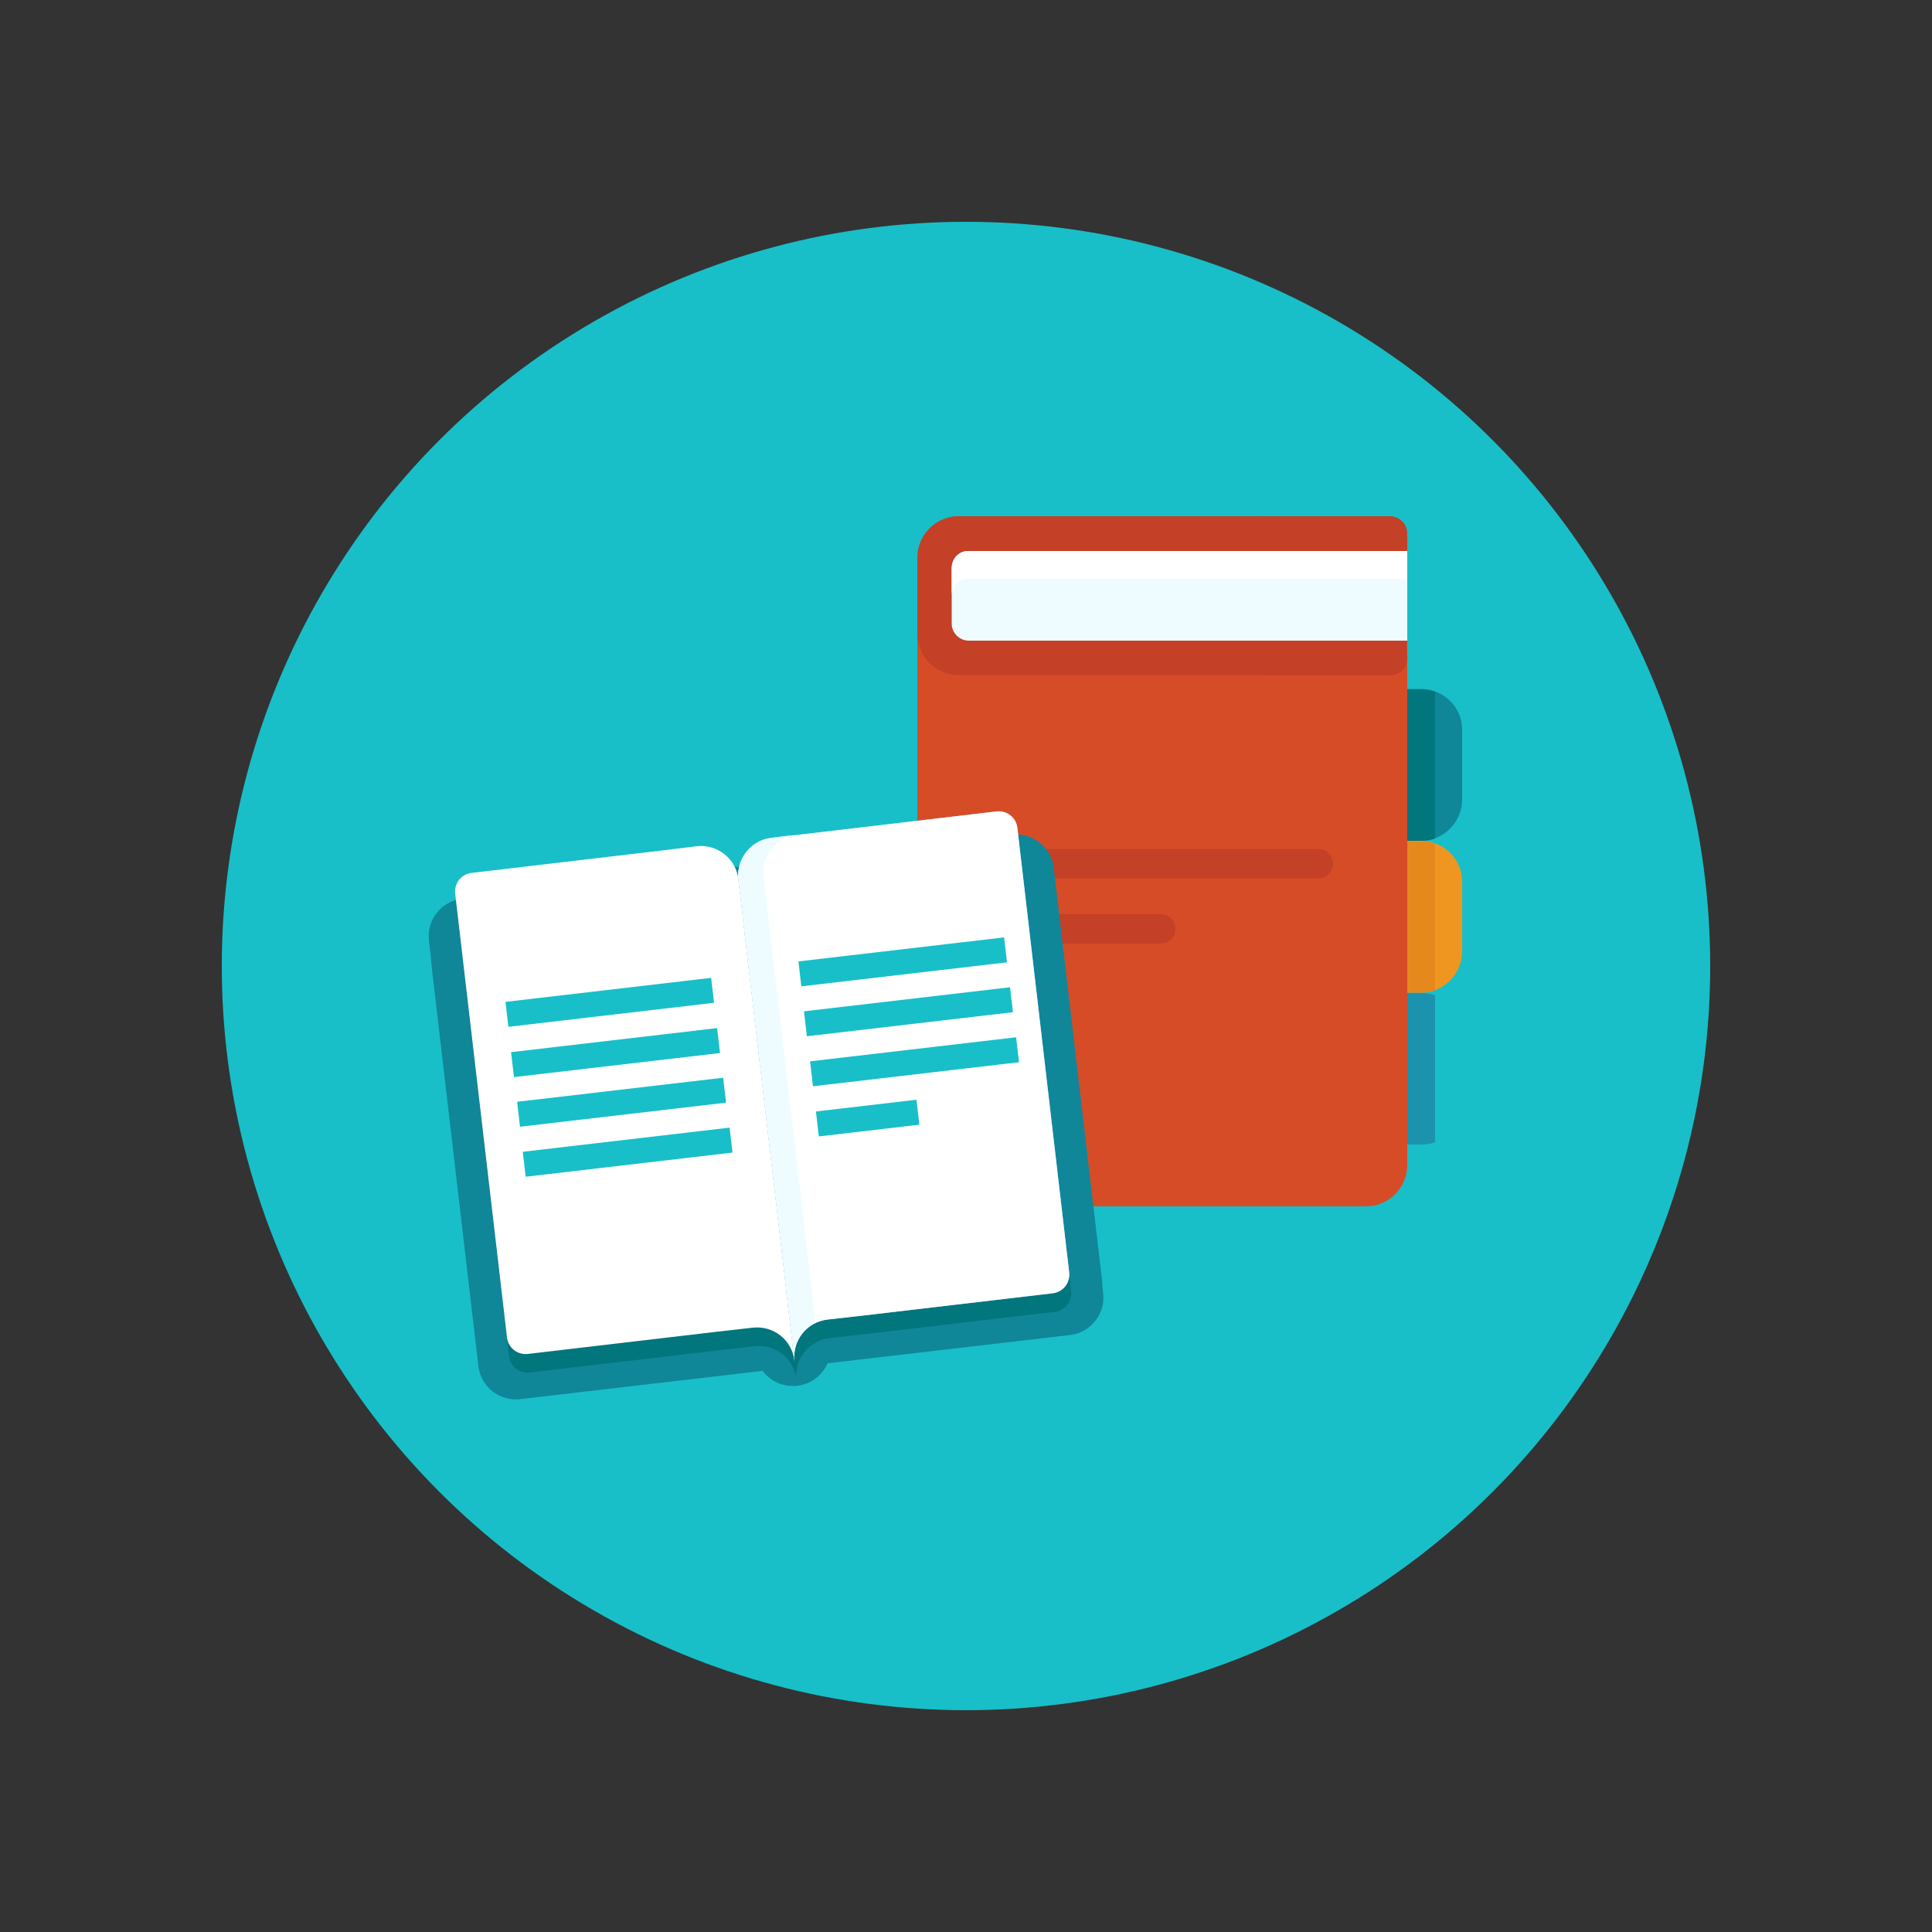 <?xml version="1.0" encoding="utf-8"?>
<!-- Generator: Adobe Illustrator 18.1.0, SVG Export Plug-In . SVG Version: 6.00 Build 0)  -->
<svg version="1.1" id="Layer_1" xmlns="http://www.w3.org/2000/svg" xmlns:xlink="http://www.w3.org/1999/xlink" x="0px" y="0px"
	 viewBox="0 0 500 500" enable-background="new 0 0 500 500" xml:space="preserve">
<rect x="0" y="0" width="500" height="500" fill="#333333" stroke="none"/>
<g>
	<circle fill="#18BFC8" cx="250" cy="250" r="192.6"/>
	<g>
		<g>
			<g>
				<g>
					<path fill="#108699" d="M367.7,178.3h-5.4c-5.9,0-10.7,4.8-10.7,10.7v17.9c0,5.9,4.8,10.7,10.7,10.7h5.4
						c5.9,0,10.7-4.8,10.7-10.7V189C378.5,183.1,373.7,178.3,367.7,178.3z"/>
					<path fill="#EF9620" d="M367.7,217.6h-5.4c-5.9,0-10.7,4.8-10.7,10.7v17.9c0,5.9,4.8,10.7,10.7,10.7h5.4
						c5.9,0,10.7-4.8,10.7-10.7v-17.9C378.5,222.4,373.7,217.6,367.7,217.6z"/>
					<path fill="#18BFC8" d="M367.7,256.9h-5.4c-5.9,0-10.7,4.8-10.7,10.7v17.9c0,5.9,4.8,10.7,10.7,10.7h5.4
						c5.9,0,10.7-4.8,10.7-10.7v-17.9C378.5,261.7,373.7,256.9,367.7,256.9z"/>
					<path fill="#01767C" d="M364.2,178.3v39.3h3.6c1.3,0,2.5-0.2,3.6-0.6v-38c-1.1-0.4-2.3-0.6-3.6-0.6H364.2z"/>
					<path fill="#E5891C" d="M364.2,217.6v39.3h3.6c1.3,0,2.5-0.2,3.6-0.6v-38c-1.1-0.4-2.3-0.6-3.6-0.6H364.2z"/>
					<path fill="#1B93AF" d="M364.2,256.9v39.3h3.6c1.3,0,2.5-0.2,3.6-0.6v-38c-1.1-0.4-2.3-0.6-3.6-0.6H364.2z"/>
				</g>
				<path fill="#D64C27" d="M353.5,133.6H248.1c-5.9,0-10.7,4.8-10.7,21.4v94.7v3.6v48.2c0,5.9,4.8,10.7,10.7,10.7h105.4
					c5.9,0,10.7-4.8,10.7-10.7v-48.2v-3.6V155C364.2,138.4,359.4,133.6,353.5,133.6z"/>
				<path fill="#C44026" d="M351.7,133.6H248.1c-5.9,0-10.7,4.8-10.7,10.7V164c0,5.9,4.8,10.7,10.7,10.7h103.6
					c5.9,0,10.7-4.8,10.7-10.7v-19.6C362.4,138.4,357.6,133.6,351.7,133.6z"/>
				<path fill="#C44026" d="M359.7,133.6h-32.1c-2.5,0-4.5,2-4.5,4.5c0,2.5,2,4.5,4.5,4.5h32.1c2.5,0,4.5-2,4.5-4.5
					C364.2,135.6,362.2,133.6,359.7,133.6z"/>
				<path fill="#C44026" d="M359.7,165.8h-32.1c-2.5,0-4.5,2-4.5,4.5c0,2.5,2,4.5,4.5,4.5h32.1c2.5,0,4.5-2,4.5-4.5
					C364.2,167.8,362.2,165.8,359.7,165.8z"/>
				<path fill="#EEFCFF" d="M246.3,147v14.4c0,2.4,2,4.4,4.4,4.4h113.5v-23.2H250.7C248.3,142.5,246.3,144.5,246.3,147z"/>
				<path fill="#FFFFFF" d="M246.3,147v7.1c0-2.4,2-4.4,4.4-4.4h113.5v-7.1H250.7C248.3,142.5,246.3,144.5,246.3,147z"/>
				<rect x="355.2" y="165.8" fill="#C44026" width="8.9" height="3.6"/>
				<rect x="353.5" y="139" fill="#C44026" width="10.7" height="3.6"/>
			</g>
			<g>
				<path fill="#C44026" d="M341.2,219.7H265c-2.1,0-3.8,1.7-3.8,3.8l0,0c0,2.1,1.7,3.8,3.8,3.8h76.2c2.1,0,3.8-1.7,3.8-3.8l0,0
					C345,221.4,343.3,219.7,341.2,219.7z"/>
				<path fill="#C44026" d="M300.4,236.6H265c-2.1,0-3.8,1.7-3.8,3.8l0,0c0,2.1,1.7,3.8,3.8,3.8h35.4c2.1,0,3.8-1.7,3.8-3.8l0,0
					C304.2,238.3,302.5,236.6,300.4,236.6z"/>
			</g>
		</g>
		<g>
			<g>
				<path fill="#108699" d="M273.4,231.1c-0.6-5.4-5.9-12.4-11.2-11.8l-142.3,16.6c-5.4,0.6-8.8,8.7-8.2,14.1l12.1,103.5
					c0.6,5.4,5.5,9.2,10.8,8.6l142.3-16.6c5.4-0.6,9.2-5.5,8.6-10.8L273.4,231.1z"/>
				<circle fill="#108699" cx="205.2" cy="348.9" r="9.8"/>
				<path fill="#108699" d="M272.7,224.6c-0.6-5.4-5.5-9.2-10.8-8.6l-142.3,16.6c-5.4,0.6-9.2,5.5-8.6,10.8l12.5,106.7
					c0.6,5.4,5.5,9.2,10.8,8.6l142.3-16.6c5.4-0.6,9.2-5.5,8.6-10.8L272.7,224.6z"/>
				<g>
					<path fill="#01767C" d="M204.5,342.4l-0.9-8.1L193.3,247l-0.8-6.5l-0.9-8.1c-0.6-5.4-5.5-9.2-10.8-8.6l-6.5,0.8l-1.6,0.2
						l-50.1,5.9c-2.7,0.3-4.6,2.7-4.3,5.4l13.4,114.8c0.3,2.7,2.7,4.6,5.4,4.3l48.5-5.7l9.7-1.1c5.4-0.6,10.2,3.2,10.8,8.6l-1.1-9.7
						L204.5,342.4z"/>
					<g>
						<path fill="#01767C" d="M263.8,219.1c-0.3-2.7-2.7-4.6-5.4-4.3l-50.1,5.9l-1.6,0.2l-6.5,0.8c-5.4,0.6-9.2,5.5-8.6,10.8
							l0.9,8.1l0.8,6.5l10.2,87.3l0.9,8.1l0.6,4.9l1.1,9.7c-0.6-5.4,3.2-10.2,8.6-10.8l9.7-1.1l48.5-5.7c2.7-0.3,4.6-2.7,4.3-5.4
							L263.8,219.1z"/>
					</g>
				</g>
				<g>
					<path fill="#FFFFFF" d="M203.9,337.6l-0.9-8.1l-10.2-87.3l-1.1-9.7l-0.6-4.9c-0.6-5.4-5.5-9.2-10.8-8.6l-6.5,0.8l-1.6,0.2
						l-50.1,5.9c-2.7,0.3-4.6,2.7-4.3,5.4l13.4,114.8c0.3,2.7,2.7,4.6,5.4,4.3l48.5-5.7l9.7-1.1c5.4-0.6,10.2,3.2,10.8,8.6l-1.1-9.7
						L203.9,337.6z"/>
					<path fill="#77C3F5" d="M263.3,214.3c-0.3-2.7-2.7-4.6-5.4-4.3l-50.1,5.9l-1.6,0.2l-6.5,0.8c-5.4,0.6-9.2,5.5-8.6,10.8l0.6,4.9
						l1.1,9.7l10.2,87.3l0.9,8.1l0.6,4.9l1.1,9.7c-0.6-5.4,3.2-10.2,8.6-10.8l9.7-1.1l48.5-5.7c2.7-0.3,4.6-2.7,4.3-5.4L263.3,214.3
						z"/>
					<path fill="#FFFFFF" d="M263.3,214.3c-0.3-2.7-2.7-4.6-5.4-4.3l-50.1,5.9l-1.6,0.2l-6.5,0.8c-5.4,0.6-9.2,5.5-8.6,10.8l0.6,4.9
						l1.1,9.7l10.2,87.3l0.9,8.1l0.6,4.9l1.1,9.7c-0.6-5.4,3.2-10.2,8.6-10.8l9.7-1.1l48.5-5.7c2.7-0.3,4.6-2.7,4.3-5.4L263.3,214.3
						z"/>
					<path fill="#EEFCFF" d="M210.4,336.8l-0.9-8.1l-10.2-87.3l-1.1-9.7l-0.6-4.9c-0.6-5.4,3.2-10.2,8.6-10.8l-6.5,0.8
						c-5.4,0.6-9.2,5.5-8.6,10.8l0.6,4.9l1.1,9.7l10.2,87.3l0.9,8.1l0.6,4.9l1.1,9.7c-0.5-4.2,1.8-8.1,5.4-9.9l-0.1-0.6L210.4,336.8
						z"/>
				</g>
			</g>
			<g>
				<g>
					
						<rect x="154.6" y="232.6" transform="matrix(-0.116 -0.993 0.993 -0.116 -81.468 446.239)" fill="#18BFC8" width="6.5" height="53.6"/>
					
						<rect x="156.1" y="245.4" transform="matrix(-0.116 -0.993 0.993 -0.116 -92.558 462.226)" fill="#18BFC8" width="6.5" height="53.7"/>
					
						<rect x="157.7" y="258.4" transform="matrix(-0.116 -0.993 0.993 -0.116 -103.718 478.168)" fill="#18BFC8" width="6.5" height="53.7"/>
					
						<rect x="159.3" y="271.2" transform="matrix(-0.116 -0.993 0.993 -0.116 -114.772 494.181)" fill="#18BFC8" width="6.5" height="53.9"/>
				</g>
			</g>
			<g>
				<g>
					
						<rect x="230.4" y="222.1" transform="matrix(-0.116 -0.993 0.993 -0.116 13.567 509.818)" fill="#18BFC8" width="6.5" height="53.6"/>
					
						<rect x="232" y="234.9" transform="matrix(-0.116 -0.993 0.993 -0.116 2.479 525.808)" fill="#18BFC8" width="6.5" height="53.7"/>
					
						<rect x="233.5" y="247.9" transform="matrix(-0.116 -0.993 0.993 -0.116 -8.681 541.749)" fill="#18BFC8" width="6.5" height="53.7"/>
					
						<rect x="221.3" y="276.2" transform="matrix(-0.116 -0.993 0.993 -0.116 -36.682 545.895)" fill="#18BFC8" width="6.5" height="26.2"/>
				</g>
			</g>
		</g>
	</g>
</g>
</svg>
